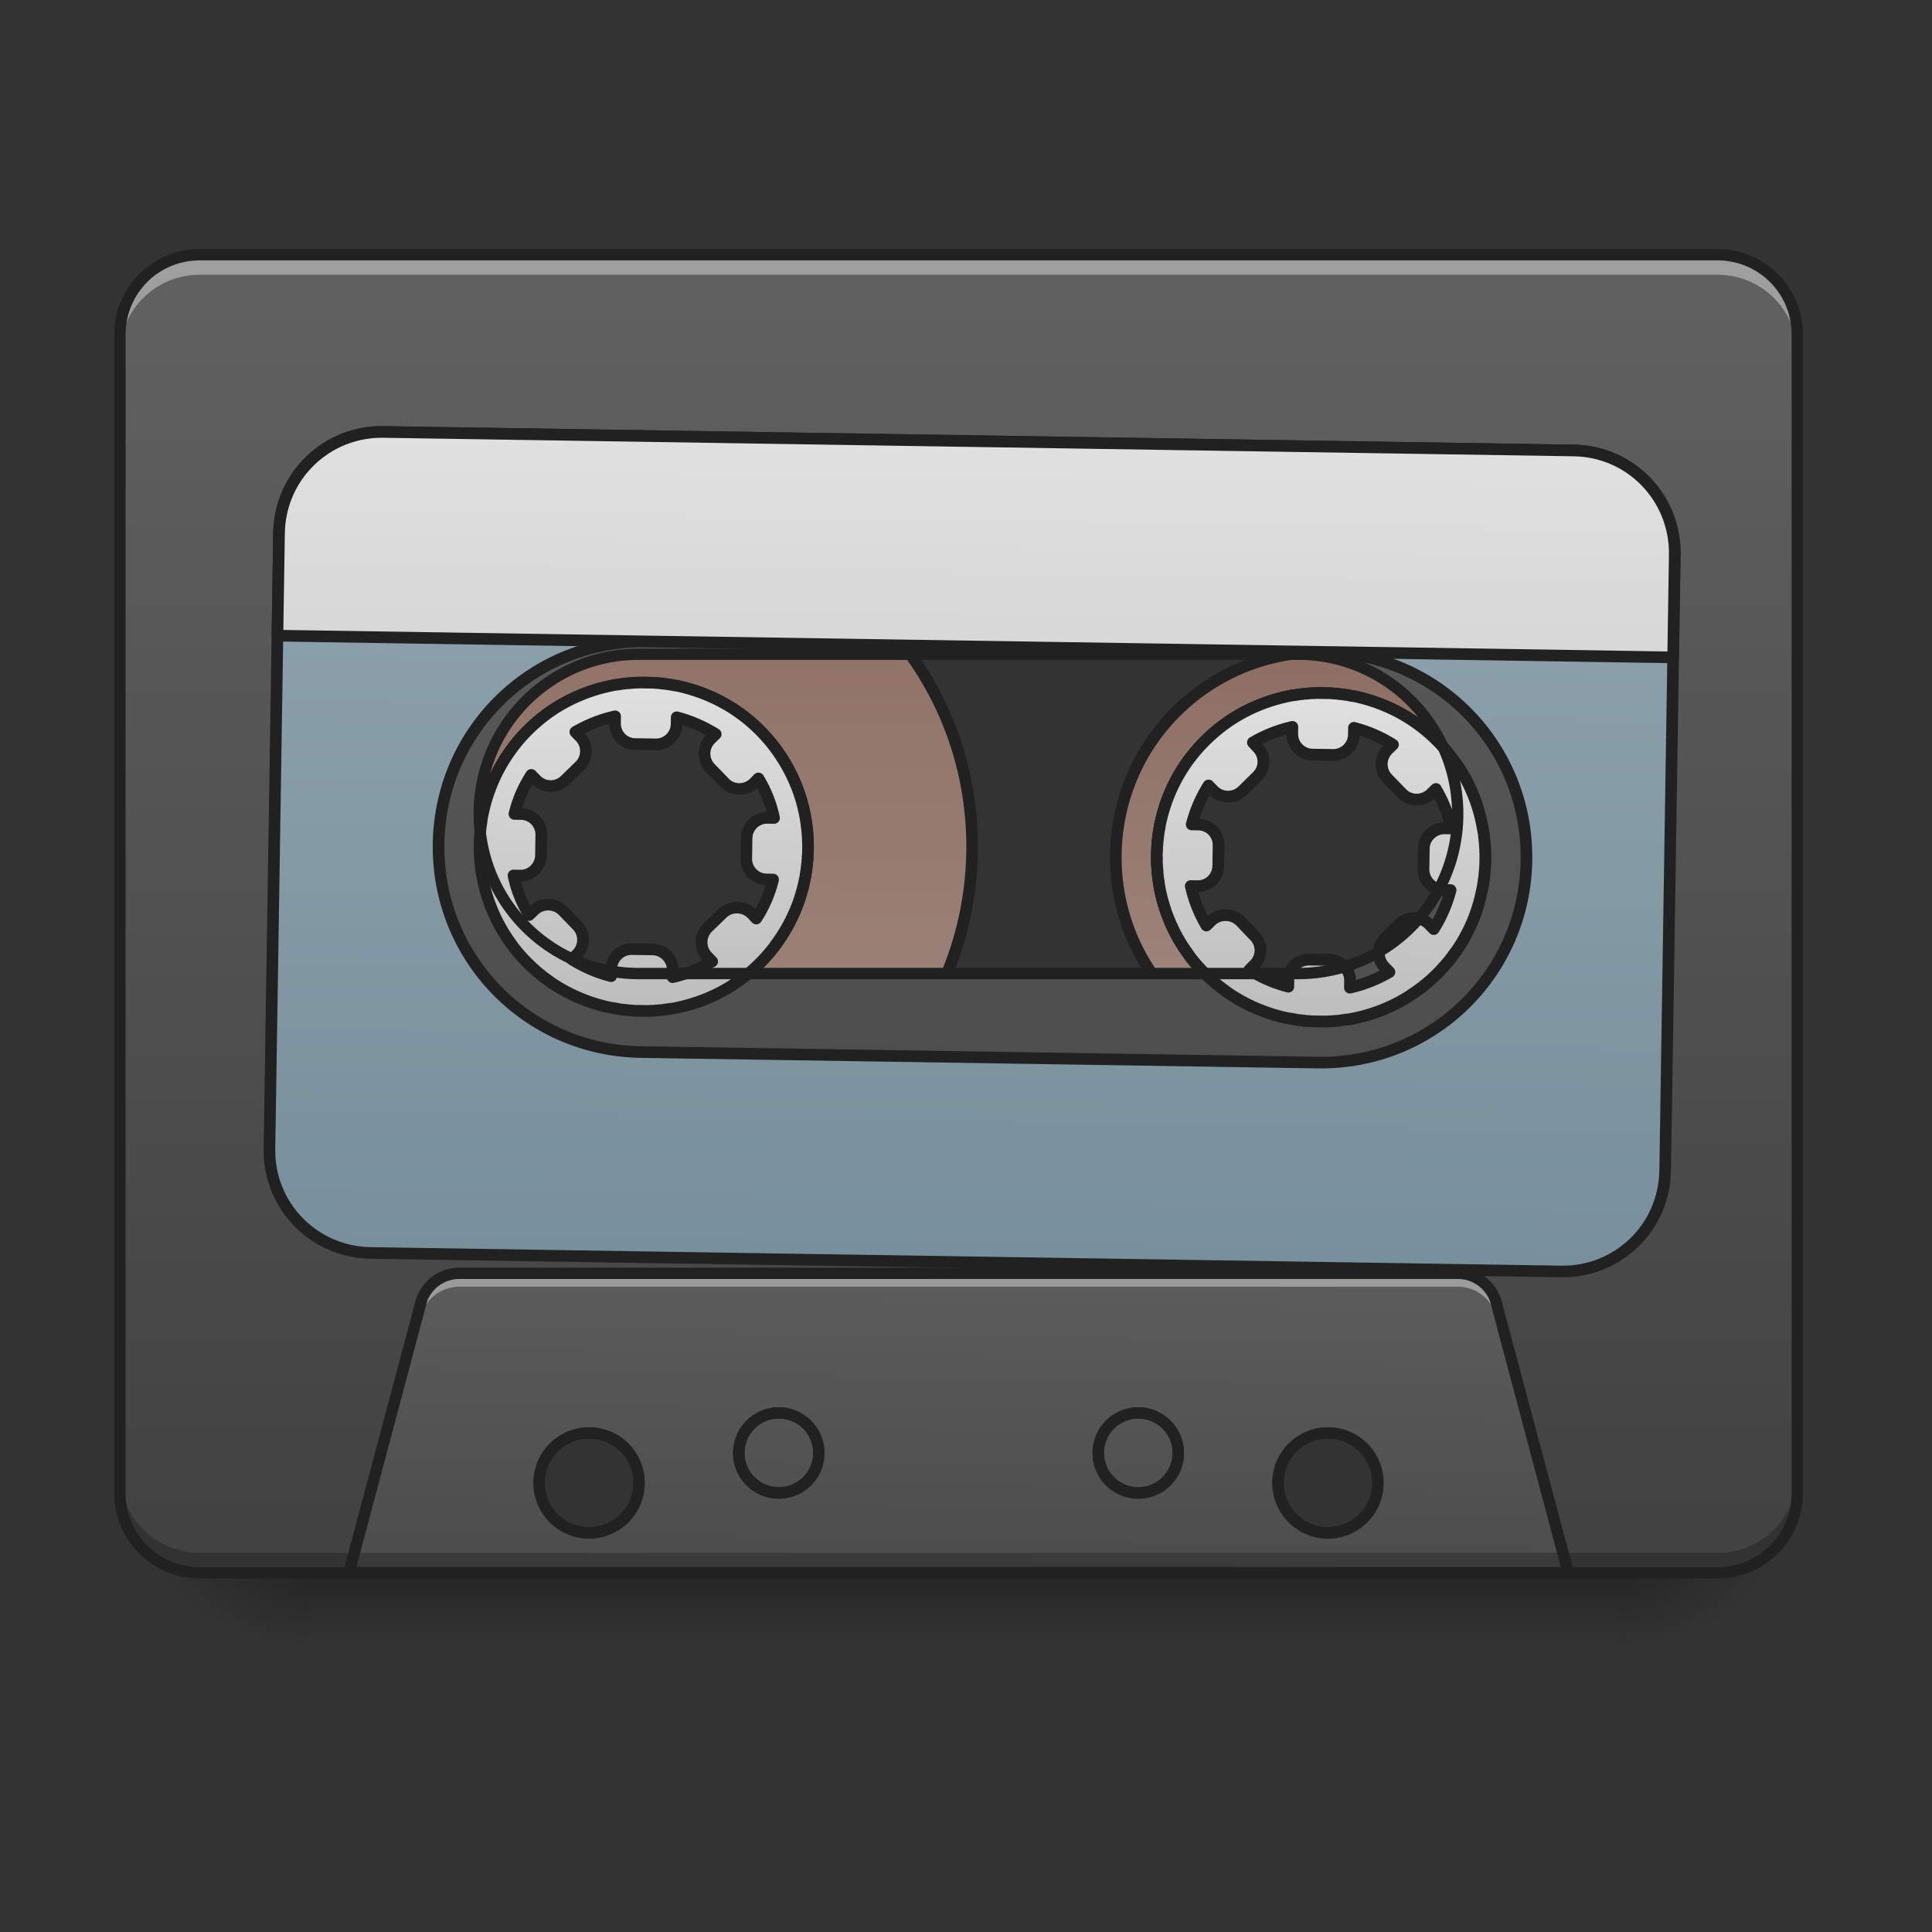 <svg xmlns="http://www.w3.org/2000/svg" width="32pt" height="32pt" viewBox="0 0 32 32"><rect x="0" y="0" width="32" height="32" fill="#333333" stroke="none"/><defs><linearGradient id="a" gradientUnits="userSpaceOnUse" x1="254" y1="233.5" x2="254" y2="254.667" gradientTransform="matrix(.062 0 0 .062 0 11.454)"><stop offset="0" stop-opacity=".275"/><stop offset="1" stop-opacity="0"/></linearGradient><radialGradient id="b" gradientUnits="userSpaceOnUse" cx="450.909" cy="189.579" fx="450.909" fy="189.579" r="21.167" gradientTransform="matrix(0 -.078 -.141 0 53.123 61.61)"><stop offset="0" stop-opacity=".314"/><stop offset=".222" stop-opacity=".275"/><stop offset="1" stop-opacity="0"/></radialGradient><radialGradient id="c" gradientUnits="userSpaceOnUse" cx="450.909" cy="189.579" fx="450.909" fy="189.579" r="21.167" gradientTransform="matrix(0 .078 .141 0 -21.205 -9.512)"><stop offset="0" stop-opacity=".314"/><stop offset=".222" stop-opacity=".275"/><stop offset="1" stop-opacity="0"/></radialGradient><radialGradient id="d" gradientUnits="userSpaceOnUse" cx="450.909" cy="189.579" fx="450.909" fy="189.579" r="21.167" gradientTransform="matrix(0 -.078 .141 0 -21.205 61.61)"><stop offset="0" stop-opacity=".314"/><stop offset=".222" stop-opacity=".275"/><stop offset="1" stop-opacity="0"/></radialGradient><radialGradient id="e" gradientUnits="userSpaceOnUse" cx="450.909" cy="189.579" fx="450.909" fy="189.579" r="21.167" gradientTransform="matrix(0 .078 -.141 0 53.123 -9.512)"><stop offset="0" stop-opacity=".314"/><stop offset=".222" stop-opacity=".275"/><stop offset="1" stop-opacity="0"/></radialGradient><linearGradient id="f" gradientUnits="userSpaceOnUse" x1="169.333" y1="-41.667" x2="169.333" y2="43" gradientTransform="translate(500 811.969) scale(4.724)"><stop offset="0" stop-color="#8d6e63"/><stop offset="1" stop-color="#a1887f"/></linearGradient><linearGradient id="g" gradientUnits="userSpaceOnUse" x1="169.333" y1="-41.667" x2="169.333" y2="43" gradientTransform="matrix(7.559 0 0 7.559 -640 810.079)"><stop offset="0" stop-color="#8d6e63"/><stop offset="1" stop-color="#a1887f"/></linearGradient><linearGradient id="h" gradientUnits="userSpaceOnUse" x1="254" y1="191.167" x2="254" y2="-147.5" gradientTransform="matrix(.062 0 0 .062 0 13.439)"><stop offset="0" stop-color="#424242"/><stop offset="1" stop-color="#616161"/></linearGradient><linearGradient id="i" gradientUnits="userSpaceOnUse" x1="960" y1="1695.118" x2="960" y2="1135.118" gradientTransform="rotate(.891) scale(.017)"><stop offset="0" stop-color="#424242"/><stop offset="1" stop-color="#616161"/></linearGradient><linearGradient id="j" gradientUnits="userSpaceOnUse" x1="254" y1="106.5" x2="254" y2="-105.167" gradientTransform="matrix(3.78 0 0 3.78 0 812.598)"><stop offset="0" stop-color="#78909c"/><stop offset="1" stop-color="#90a4ae"/></linearGradient><linearGradient id="k" gradientUnits="userSpaceOnUse" x1="640" y1="975.118" x2="640" y2="655.118"><stop offset="0" stop-color="#bdbdbd"/><stop offset="1" stop-color="#e0e0e0"/></linearGradient><linearGradient id="l" gradientUnits="userSpaceOnUse" x1="640" y1="975.118" x2="640" y2="655.118" gradientTransform="translate(660)"><stop offset="0" stop-color="#bdbdbd"/><stop offset="1" stop-color="#e0e0e0"/></linearGradient><linearGradient id="m" gradientUnits="userSpaceOnUse" x1="640" y1="975.118" x2="640" y2="655.118" gradientTransform="translate(660)"><stop offset="0" stop-color="#bdbdbd"/><stop offset="1" stop-color="#e0e0e0"/></linearGradient><linearGradient id="n" gradientUnits="userSpaceOnUse" x1="254" y1="106.5" x2="254" y2="-105.167" gradientTransform="matrix(3.78 0 0 3.78 0 812.598)"><stop offset="0" stop-color="#bdbdbd"/><stop offset="1" stop-color="#e0e0e0"/></linearGradient></defs><path d="M5.125 26.05h21.668v1.321H5.125zm0 0" fill="url(#a)"/><path d="M26.793 26.05h2.645v-1.323h-2.645zm0 0" fill="url(#b)"/><path d="M5.125 26.05H2.48v1.321h2.645zm0 0" fill="url(#c)"/><path d="M5.125 26.05H2.48v-1.323h2.645zm0 0" fill="url(#d)"/><path d="M26.793 26.05h2.645v1.321h-2.645zm0 0" fill="url(#e)"/><path d="M1300.033 615.06c-110.776 0-200.06 89.282-200.06 200.06 0 110.776 89.284 200.059 200.06 200.059 110.777 0 200.06-89.283 200.06-200.06s-89.283-200.06-200.06-200.06zm0 40.153c88.575 0 159.906 71.332 159.906 159.906 0 88.574-71.331 159.906-159.906 159.906-88.574 0-160.142-71.332-160.142-159.906 0-88.574 71.568-159.906 160.142-159.906zm0 0" transform="rotate(.891) scale(.017)" fill="url(#f)" stroke-width="11.339" stroke-linecap="round" stroke-linejoin="round" stroke="#212121"/><path d="M640.096 495.07c-177.384 0-320.048 142.664-320.048 320.05 0 177.384 142.664 320.047 320.048 320.047 177.149 0 319.812-142.663 319.812-320.048S817.245 495.071 640.096 495.071zm0 160.143c88.575 0 159.906 71.332 159.906 159.906 0 88.574-71.331 159.906-159.906 159.906-88.81 0-160.142-71.332-160.142-159.906 0-88.574 71.332-159.906 160.142-159.906zm0 0" transform="rotate(.891) scale(.017)" fill="url(#g)" stroke-width="11.339" stroke-linecap="round" stroke-linejoin="round" stroke="#212121"/><path d="M3.309 4.219a1.32 1.32 0 0 0-1.325 1.324v19.184c0 .734.59 1.324 1.325 1.324h25.136a1.32 1.32 0 0 0 1.325-1.324V5.543a1.32 1.32 0 0 0-1.325-1.324zm7.277 6.617H21.5a2.639 2.639 0 0 1 2.645 2.644 2.639 2.639 0 0 1-2.645 2.645H10.586a2.64 2.64 0 0 1-2.649-2.645 2.64 2.64 0 0 1 2.649-2.644zm2.312 12.566a.663.663 0 1 1 0 0zm5.954 0a.663.663 0 1 1 0 0zm-9.094.332a.826.826 0 1 1 0 1.653.825.825 0 1 1 0-1.653zm12.238 0a.826.826 0 1 1 0 1.653.825.825 0 1 1 0-1.653zm0 0" fill="url(#h)"/><path d="M7.61 21.09a.663.663 0 0 0-.626.433l-1.203 4.528h20.192l-1.207-4.528a.654.654 0 0 0-.621-.433zm5.288 2.312a.663.663 0 1 1 0 0zm5.954 0a.663.663 0 1 1 0 0zm-9.094.332a.826.826 0 1 1 0 1.653.825.825 0 1 1 0-1.653zm12.238 0a.826.826 0 1 1 0 1.653.825.825 0 1 1 0-1.653zm0 0" fill="url(#i)"/><path d="M7.61 21.09a.663.663 0 0 0-.626.433l-1.203 4.528h.059l1.144-4.301a.667.667 0 0 1 .625-.438h16.536c.28 0 .527.176.62.438l1.15 4.3h.058l-1.207-4.527a.654.654 0 0 0-.621-.433zm0 0M3.309 4.219a1.32 1.32 0 0 0-1.325 1.324v.328c0-.73.59-1.32 1.325-1.32h25.136c.735 0 1.325.59 1.325 1.32v-.328a1.32 1.32 0 0 0-1.325-1.324zm0 0" fill="#fff" fill-opacity=".392"/><path d="M3.309 26.05a1.32 1.32 0 0 1-1.325-1.323v-.332c0 .734.59 1.324 1.325 1.324h25.136a1.32 1.32 0 0 0 1.325-1.324v.332a1.32 1.32 0 0 1-1.325 1.324zm0 0" fill-opacity=".235"/><path d="M380.042 415c-55.506 0-100.147 44.641-100.147 100.148v599.942c0 55.507 44.641 99.912 100.147 99.912H1540.01c55.507 0 99.912-44.405 99.912-99.912V515.148c0-55.507-44.405-100.148-99.912-100.148zm260.054 200.06h659.937c110.777 0 200.06 89.282 200.06 200.06 0 110.776-89.283 200.059-200.06 200.059H640.096c-111.013 0-200.06-89.283-200.06-200.06s89.047-200.06 200.06-200.06zm0 0" transform="rotate(.891) scale(.017)" fill="url(#j)" stroke-width="11.339" stroke-linecap="round" stroke-linejoin="round" stroke="#212121"/><path d="M640.096 655.213h-8.03c-.709.236-1.418.236-2.362.236h-1.418c-.944.236-1.89.236-2.834.236-.236 0-.472.237-.945.237-.944 0-1.89.236-2.834.236h-.945c-.945.236-2.126.472-3.07.472h-.473l-3.543.709c-1.18.236-2.362.236-3.543.472-21.966 4.252-42.28 12.755-60.23 24.801-.945.709-1.89 1.417-3.07 2.126-14.173 10.393-26.927 22.911-37.084 37.32-.708.944-1.417 1.889-2.126 3.07-12.046 17.714-20.549 38.028-24.8 59.994l-.709 3.543v.236c-.236.945-.236 2.126-.472 3.307v.472c-.237 1.181-.237 2.126-.473 3.307v.709c-.236.944-.236 1.89-.472 3.07v.709c0 .945-.236 1.89-.236 2.834v1.654c-.237.708-.237 1.417-.237 2.362v2.362c0 .472-.236.944-.236 1.417v8.03c0 .473.236.945.236 1.418v2.362c0 .944 0 1.653.237 2.362v1.653c0 .945.236 1.89.236 2.834v.709c.236 1.18.236 2.126.472 3.07v.71c.236 1.18.236 2.125.473 3.306v.472c.236 1.181.236 2.362.472 3.307v.236l.709 3.543c4.251 21.967 12.754 42.28 24.8 59.994 0 .237 0 .237.237.237.472.944 1.18 1.89 1.89 2.834 0 0 0 .236.235.236.709.945 1.418 1.89 1.89 2.835.945.944 1.653 2.125 2.362 3.07 8.503 10.865 18.66 20.55 29.525 28.816l2.834 2.126c.236 0 .236 0 .236.236.945.473 1.89 1.181 2.835 1.89.236 0 .236 0 .236.236 17.95 12.046 38.264 20.55 60.23 24.8 1.181.237 2.126.237 3.307.473h.472c.945.236 2.126.473 3.071.473.236.236.709.236.945.236.945.236 1.89.236 2.834.472h.945c.945 0 1.89.236 2.834.236.473 0 .709.237 1.181.237.945 0 1.654 0 2.598.236h1.418c.944 0 1.653 0 2.362.236H647.89c.709-.236 1.417-.236 2.362-.236h1.417c.945-.236 1.653-.236 2.598-.236.473 0 .945-.237 1.181-.237.945 0 1.89-.236 3.07-.236h.71c.944-.236 1.889-.236 2.834-.472.472 0 .708 0 .945-.236.944 0 2.125-.237 3.07-.473h.473c1.18-.236 2.125-.236 3.306-.472h.237c21.73-4.252 42.279-12.755 59.994-24.8 0-.237.236-.237.236-.237.945-.709 1.89-1.417 2.834-1.89 0-.236.237-.236.237-.236l2.834-2.126a155.11 155.11 0 0 0 29.525-28.816c.708-.945 1.653-2.126 2.362-3.07.708-.945 1.417-1.89 1.89-2.835.235 0 .235 0 .235-.236.709-.945 1.418-1.89 1.89-2.834.236 0 .236 0 .236-.237 12.046-17.714 20.786-38.027 24.801-59.994l.709-3.543v-.236c.236-.945.236-2.126.472-3.307v-.472c.236-1.181.472-2.362.472-3.307v-.472c.237-1.181.237-2.126.473-3.307v-.709c.236-.944.236-1.89.236-2.834 0-.709 0-1.181.236-1.653v-2.362c0-.709 0-1.418.236-2.362v-1.418-4.015-4.015-1.417c-.236-.945-.236-1.654-.236-2.362v-2.362c-.236-.473-.236-.945-.236-1.654 0-.945 0-1.89-.236-2.834v-.709c-.236-1.18-.236-2.126-.236-3.07-.237-.237-.237-.473-.237-.709 0-1.181-.236-2.126-.472-3.307v-.472c-.236-1.181-.236-2.362-.472-3.307v-.236l-.709-3.543c-4.015-21.966-12.755-42.28-24.8-59.994-.71-1.181-1.418-2.126-2.127-3.07-10.156-14.409-22.675-26.927-37.083-37.32-1.18-.709-2.125-1.417-3.07-2.126-17.715-12.046-38.264-20.55-59.994-24.8-1.181-.237-2.599-.237-3.78-.473-1.18-.236-2.362-.473-3.306-.709h-.709c-.945 0-2.126-.236-3.07-.472h-.71c-1.18 0-2.125-.236-3.07-.236-.236 0-.708-.237-.945-.237-.944 0-1.89 0-2.834-.236h-1.417c-.945 0-1.653 0-2.362-.236h-7.795zM610.1 688.517v6.614c0 11.1 8.74 20.076 19.84 20.076h20.078c11.101 0 20.077-8.975 20.077-20.076v-6.614c13.699 3.307 26.454 8.74 38.264 15.825l-4.724 4.724c-7.795 7.795-7.795 20.55 0 28.344l14.172 14.172c7.794 7.794 20.313 7.794 28.343 0l4.488-4.724a121.428 121.428 0 0 1 15.825 38.264h-6.377c-11.101 0-20.077 8.975-20.077 20.077v19.84c0 11.102 8.976 20.077 20.077 20.077h6.377a121.428 121.428 0 0 1-15.825 38.264l-4.488-4.724c-4.015-3.779-9.211-5.668-14.172-5.668-5.196 0-10.392 1.89-14.171 5.668l-14.172 14.172c-7.795 7.795-7.795 20.55 0 28.344l4.724 4.724c-11.81 7.086-24.565 12.518-38.264 15.825v-6.613c0-11.102-8.976-20.077-20.077-20.077H629.94c-11.101 0-19.84 8.975-19.84 20.077v6.613c-13.936-3.307-26.691-8.74-38.501-15.825l4.724-4.724c7.794-7.795 7.794-20.55 0-28.344l-14.172-14.172c-3.78-3.779-8.975-5.668-14.172-5.668-4.96 0-10.156 1.89-13.935 5.668l-4.724 4.724a121.428 121.428 0 0 1-15.826-38.264h6.614c10.865 0 19.84-8.975 19.84-20.077V805.2c0-11.102-8.975-20.077-19.84-20.077h-6.614c3.07-13.7 8.503-26.69 15.826-38.264l4.724 4.724a19.816 19.816 0 0 0 28.107 0l14.172-14.172c7.794-7.795 7.794-20.55 0-28.344l-4.724-4.724c11.81-7.086 24.565-12.518 38.5-15.825zm0 0" transform="rotate(.891) scale(.017)" fill="url(#k)" stroke-width="11.339" stroke-linecap="round" stroke-linejoin="round" stroke="#212121"/><path d="M1300.033 655.213H1292.24c-.945.236-1.654.236-2.362.236h-1.653c-.945.236-1.89.236-2.835.236-.236 0-.472.237-.708.237-1.181 0-2.126.236-3.071.236h-.945c-.945.236-1.89.472-3.07.472h-.473l-3.543.709c-1.18.236-2.362.236-3.543.472-21.966 4.252-42.28 12.755-59.994 24.801-1.181.709-2.126 1.417-3.07 2.126a164.571 164.571 0 0 0-37.32 37.32c-.708.944-1.417 1.889-2.126 3.07-12.046 17.714-20.549 38.028-24.8 59.994-.237 1.18-.473 2.362-.473 3.543v.236c-.236.945-.472 2.126-.708 3.307v.472c-.237 1.181-.237 2.126-.473 3.307v.709c-.236.944-.236 1.89-.236 3.07-.236.236-.236.473-.236.709 0 .945 0 1.89-.236 2.834v1.654c0 .708-.237 1.417-.237 2.362v3.779c0 1.417-.236 2.598-.236 4.015 0 1.417.236 2.598.236 4.015V822.914c0 .944.237 1.653.237 2.362v1.653c.236.945.236 1.89.236 2.834 0 .237 0 .473.236.709 0 1.18.236 2.126.236 3.307v.472c.236.945.236 2.126.473 3.307v.472c.236 1.181.472 2.362.708 3.307v.236c0 1.181.236 2.362.473 3.543 4.251 21.967 12.754 42.28 24.8 59.994 0 .237.237.237.237.237.708.944 1.18 1.89 1.89 2.834l.235.236 2.126 2.835c.709.944 1.417 2.125 2.126 3.07 8.74 10.865 18.66 20.55 29.76 28.816l2.835 2.126.236.236c.945.473 1.89 1.181 2.599 1.89.236 0 .236 0 .472.236 17.715 12.046 38.028 20.55 59.994 24.8 1.181.237 2.362.237 3.307.473h.472c1.181.236 2.126.473 3.071.473.472.236.709.236.945.236.945.236 1.89.236 2.834.472h.945c.945 0 1.89.236 2.834.236.473 0 .945.237 1.181.237.945 0 1.89 0 2.599.236h1.653c.708 0 1.417 0 2.362.236H1307.828c.709-.236 1.653-.236 2.362-.236h1.417c.945-.236 1.89-.236 2.598-.236.473 0 .945-.237 1.417-.237.945 0 1.89-.236 2.835-.236h.708c.945-.236 2.126-.236 3.071-.472.236 0 .472 0 .709-.236 1.18 0 2.125-.237 3.07-.473h.473c1.18-.236 2.362-.236 3.306-.472h.237c21.966-4.252 42.279-12.755 59.994-24.8 0-.237.236-.237.236-.237.945-.709 1.89-1.417 2.834-1.89 0-.236.237-.236.237-.236l2.834-2.126a155.11 155.11 0 0 0 29.525-28.816c.944-.945 1.653-2.126 2.362-3.07l2.125-2.835v-.236h.237c.472-.945 1.18-1.89 1.89-2.834l.235-.237c12.047-17.714 20.55-38.027 24.565-59.994l.709-3.543v-.236c.236-.945.472-2.126.472-3.307 0-.236.236-.472.236-.472 0-1.181.236-2.126.236-3.307.237-.236.237-.472.237-.709 0-.944.236-1.89.236-3.07v-.709c.236-.944.236-1.89.236-2.834.236-.709.236-1.181.236-1.653v-2.362c.236-.709.236-1.418.236-2.362v-1.418-4.015-4.015-1.417c0-.945 0-1.654-.236-2.362v-2.362c0-.473 0-.945-.236-1.654 0-.945 0-1.89-.236-2.834v-.709c0-1.18-.236-2.126-.236-3.07 0-.237 0-.473-.237-.709 0-1.181-.236-2.126-.236-3.307 0 0-.236-.236-.236-.472 0-1.181-.236-2.362-.472-3.307v-.236l-.709-3.543c-4.015-21.966-12.518-42.28-24.565-59.994-.708-1.181-1.417-2.126-2.362-3.07-10.156-14.409-22.675-26.927-37.083-37.32-.944-.709-2.125-1.417-3.07-2.126-17.715-12.046-38.028-20.55-59.994-24.8-1.181-.237-2.362-.237-3.543-.473h-.237c-1.18-.236-2.125-.473-3.306-.709h-.709c-.945 0-1.89-.236-3.07-.472h-.71c-.944 0-2.125-.236-3.07-.236-.236 0-.472-.237-.945-.237-.944 0-1.89 0-2.834-.236h-1.417c-.709 0-1.653 0-2.362-.236h-7.795zm-29.997 33.304v6.614c0 11.1 8.976 20.076 20.077 20.076h19.84c11.102 0 20.078-8.975 20.078-20.076v-6.614c13.699 3.307 26.69 8.74 38.264 15.825l-4.724 4.724c-7.795 7.795-7.795 20.55 0 28.344l14.172 14.172c7.794 7.794 20.549 7.794 28.343 0l4.724-4.724c7.086 11.574 12.519 24.564 15.825 38.264h-6.613c-11.101 0-20.077 8.975-20.077 20.077v19.84c0 11.102 8.976 20.077 20.077 20.077h6.613c-3.306 13.7-8.739 26.69-15.825 38.264l-4.724-4.724c-4.015-3.779-8.975-5.668-14.172-5.668-5.196 0-10.156 1.89-14.171 5.668l-14.172 14.172c-7.795 7.795-7.795 20.55 0 28.344l4.724 4.724c-11.574 7.086-24.565 12.518-38.264 15.825v-6.613c0-11.102-8.976-20.077-20.077-20.077h-19.84c-11.102 0-20.078 8.975-20.078 20.077v6.613c-13.7-3.307-26.69-8.74-38.264-15.825l4.488-4.724a19.684 19.684 0 0 0 0-28.344l-13.936-14.172c-4.015-3.779-9.211-5.668-14.172-5.668-5.196 0-10.392 1.89-14.171 5.668l-4.724 4.724c-7.086-11.573-12.519-24.564-15.826-38.264h6.614c11.101 0 19.84-8.975 19.84-20.077V805.2c0-11.102-8.739-20.077-19.84-20.077h-6.614c3.307-13.7 8.74-26.69 15.826-38.264l4.724 4.724c7.794 7.794 20.313 7.794 28.343 0l13.936-14.172a19.684 19.684 0 0 0 0-28.344l-4.488-4.724c11.574-7.086 24.565-12.518 38.264-15.825zm0 0" transform="rotate(.891) scale(.017)" fill="url(#l)" stroke-width="11.339" stroke-linecap="round" stroke-linejoin="round" stroke="#212121"/><path d="M1300.033 655.213H1292.24c-.945.236-1.654.236-2.362.236h-1.653c-.945.236-1.89.236-2.835.236-.236 0-.472.237-.708.237-1.181 0-2.126.236-3.071.236h-.945c-.945.236-1.89.472-3.07.472h-.473l-3.543.709c-1.18.236-2.362.236-3.543.472-21.966 4.252-42.28 12.755-59.994 24.801-1.181.709-2.126 1.417-3.07 2.126a164.571 164.571 0 0 0-37.32 37.32c-.708.944-1.417 1.889-2.126 3.07-12.046 17.714-20.549 38.028-24.8 59.994-.237 1.18-.473 2.362-.473 3.543v.236c-.236.945-.472 2.126-.708 3.307v.472c-.237 1.181-.237 2.126-.473 3.307v.709c-.236.944-.236 1.89-.236 3.07-.236.236-.236.473-.236.709 0 .945 0 1.89-.236 2.834v1.654c0 .708-.237 1.417-.237 2.362v3.779c0 1.417-.236 2.598-.236 4.015 0 1.417.236 2.598.236 4.015V822.914c0 .944.237 1.653.237 2.362v1.653c.236.945.236 1.89.236 2.834 0 .237 0 .473.236.709 0 1.18.236 2.126.236 3.307v.472c.236.945.236 2.126.473 3.307v.472c.236 1.181.472 2.362.708 3.307v.236c0 1.181.236 2.362.473 3.543 4.251 21.967 12.754 42.28 24.8 59.994 0 .237.237.237.237.237.708.944 1.18 1.89 1.89 2.834l.235.236 2.126 2.835c.709.944 1.417 2.125 2.126 3.07 8.74 10.865 18.66 20.55 29.76 28.816l2.835 2.126.236.236c.945.473 1.89 1.181 2.599 1.89.236 0 .236 0 .472.236 17.715 12.046 38.028 20.55 59.994 24.8 1.181.237 2.362.237 3.307.473h.472c1.181.236 2.126.473 3.071.473.472.236.709.236.945.236.945.236 1.89.236 2.834.472h.945c.945 0 1.89.236 2.834.236.473 0 .945.237 1.181.237.945 0 1.89 0 2.599.236h1.653c.708 0 1.417 0 2.362.236H1307.828c.709-.236 1.653-.236 2.362-.236h1.417c.945-.236 1.89-.236 2.598-.236.473 0 .945-.237 1.417-.237.945 0 1.89-.236 2.835-.236h.708c.945-.236 2.126-.236 3.071-.472.236 0 .472 0 .709-.236 1.18 0 2.125-.237 3.07-.473h.473c1.18-.236 2.362-.236 3.306-.472h.237c21.966-4.252 42.279-12.755 59.994-24.8 0-.237.236-.237.236-.237.945-.709 1.89-1.417 2.834-1.89 0-.236.237-.236.237-.236l2.834-2.126a155.11 155.11 0 0 0 29.525-28.816c.944-.945 1.653-2.126 2.362-3.07l2.125-2.835v-.236h.237c.472-.945 1.18-1.89 1.89-2.834l.235-.237c12.047-17.714 20.55-38.027 24.565-59.994l.709-3.543v-.236c.236-.945.472-2.126.472-3.307 0-.236.236-.472.236-.472 0-1.181.236-2.126.236-3.307.237-.236.237-.472.237-.709 0-.944.236-1.89.236-3.07v-.709c.236-.944.236-1.89.236-2.834.236-.709.236-1.181.236-1.653v-2.362c.236-.709.236-1.418.236-2.362v-1.418-4.015-4.015-1.417c0-.945 0-1.654-.236-2.362v-2.362c0-.473 0-.945-.236-1.654 0-.945 0-1.89-.236-2.834v-.709c0-1.18-.236-2.126-.236-3.07 0-.237 0-.473-.237-.709 0-1.181-.236-2.126-.236-3.307 0 0-.236-.236-.236-.472 0-1.181-.236-2.362-.472-3.307v-.236l-.709-3.543c-4.015-21.966-12.518-42.28-24.565-59.994-.708-1.181-1.417-2.126-2.362-3.07-10.156-14.409-22.675-26.927-37.083-37.32-.944-.709-2.125-1.417-3.07-2.126-17.715-12.046-38.028-20.55-59.994-24.8-1.181-.237-2.362-.237-3.543-.473h-.237c-1.18-.236-2.125-.473-3.306-.709h-.709c-.945 0-1.89-.236-3.07-.472h-.71c-.944 0-2.125-.236-3.07-.236-.236 0-.472-.237-.945-.237-.944 0-1.89 0-2.834-.236h-1.417c-.709 0-1.653 0-2.362-.236h-7.795zm-29.997 33.304v6.614c0 11.1 8.976 20.076 20.077 20.076h19.84c11.102 0 20.078-8.975 20.078-20.076v-6.614c13.699 3.307 26.69 8.74 38.264 15.825l-4.724 4.724c-7.795 7.795-7.795 20.55 0 28.344l14.172 14.172c7.794 7.794 20.549 7.794 28.343 0l4.724-4.724c7.086 11.574 12.519 24.564 15.825 38.264h-6.613c-11.101 0-20.077 8.975-20.077 20.077v19.84c0 11.102 8.976 20.077 20.077 20.077h6.613c-3.306 13.7-8.739 26.69-15.825 38.264l-4.724-4.724c-4.015-3.779-8.975-5.668-14.172-5.668-5.196 0-10.156 1.89-14.171 5.668l-14.172 14.172c-7.795 7.795-7.795 20.55 0 28.344l4.724 4.724c-11.574 7.086-24.565 12.518-38.264 15.825v-6.613c0-11.102-8.976-20.077-20.077-20.077h-19.84c-11.102 0-20.078 8.975-20.078 20.077v6.613c-13.7-3.307-26.69-8.74-38.264-15.825l4.488-4.724a19.684 19.684 0 0 0 0-28.344l-13.936-14.172c-4.015-3.779-9.211-5.668-14.172-5.668-5.196 0-10.392 1.89-14.171 5.668l-4.724 4.724c-7.086-11.573-12.519-24.564-15.826-38.264h6.614c11.101 0 19.84-8.975 19.84-20.077V805.2c0-11.102-8.739-20.077-19.84-20.077h-6.614c3.307-13.7 8.74-26.69 15.826-38.264l4.724 4.724c7.794 7.794 20.313 7.794 28.343 0l13.936-14.172a19.684 19.684 0 0 0 0-28.344l-4.488-4.724c11.574-7.086 24.565-12.518 38.264-15.825zm0 0" transform="rotate(.891) scale(.017)" fill="url(#m)" stroke-width="11.339" stroke-linecap="round" stroke-linejoin="round" stroke="#212121"/><path d="M7.61 20.996c-.32 0-.602.2-.712.496 0 0-.003.004-.003.008l-1.207 4.523a.1.1 0 0 0 .015.082c.02.024.047.04.078.04h20.192a.089.089 0 0 0 .074-.04c.02-.023.023-.05.02-.082L24.858 21.5c-.004-.004-.004-.008-.004-.008a.756.756 0 0 0-.71-.496zm0 .188h16.535a.57.57 0 0 1 .535.37l1.172 4.403H5.902l1.172-4.402a.57.57 0 0 1 .535-.371zm5.288 2.125a.757.757 0 1 0 .758.758.759.759 0 0 0-.758-.758zm5.954 0a.757.757 0 1 0 .758.758.759.759 0 0 0-.758-.758zm-5.954.187a.568.568 0 1 1 .004 1.137.568.568 0 0 1-.004-1.137zm5.954 0a.568.568 0 1 1 .003 1.137.568.568 0 0 1-.003-1.137zm-9.094.145a.921.921 0 1 0-.002 1.842.921.921 0 0 0 .002-1.842zm12.238 0a.921.921 0 1 0-.002 1.842.921.921 0 0 0 .002-1.842zm-12.238.187c.406 0 .734.324.734.735a.73.73 0 0 1-.734.73.73.73 0 0 1-.735-.73c0-.41.329-.735.735-.735zm12.238 0c.406 0 .734.324.734.735a.73.73 0 0 1-.734.73.728.728 0 0 1-.734-.73c0-.41.324-.735.734-.735zm0 0" fill="#212121"/><path d="M3.309 4.125c-.786 0-1.418.633-1.418 1.418v19.184c0 .78.632 1.418 1.418 1.418h25.136c.785 0 1.418-.637 1.418-1.418V5.543c0-.785-.633-1.418-1.418-1.418zm0 .188h25.136c.684 0 1.23.546 1.23 1.23v19.184c0 .683-.546 1.23-1.23 1.23H3.31c-.684 0-1.23-.547-1.23-1.23V5.543c0-.684.546-1.23 1.23-1.23zm7.277 6.43a2.735 2.735 0 0 0-2.742 2.737 2.735 2.735 0 0 0 2.742 2.739H21.5a2.734 2.734 0 0 0 2.738-2.739 2.734 2.734 0 0 0-2.738-2.738zm0 .187H21.5a2.544 2.544 0 0 1 2.55 2.55 2.544 2.544 0 0 1-2.55 2.551H10.586a2.545 2.545 0 0 1-2.555-2.55 2.545 2.545 0 0 1 2.555-2.551zm2.312 12.379a.757.757 0 1 0 .758.758.759.759 0 0 0-.758-.758zm5.954 0a.757.757 0 1 0 .758.758.759.759 0 0 0-.758-.758zm-5.954.187a.568.568 0 1 1 .004 1.137.568.568 0 0 1-.004-1.137zm5.954 0a.568.568 0 1 1 .003 1.137.568.568 0 0 1-.003-1.137zm-9.094.145a.921.921 0 1 0-.002 1.842.921.921 0 0 0 .002-1.842zm12.238 0a.921.921 0 1 0-.002 1.842.921.921 0 0 0 .002-1.842zm-12.238.187c.406 0 .734.324.734.735a.73.73 0 0 1-.734.73.73.73 0 0 1-.735-.73c0-.41.329-.735.735-.735zm12.238 0c.406 0 .734.324.734.735a.73.73 0 0 1-.734.73.728.728 0 0 1-.734-.73c0-.41.324-.735.734-.735zm0 0" fill="#212121"/><path d="M380.042 415c-55.506 0-100.147 44.641-100.147 100.148v99.911h1360.027v-99.911c0-55.507-44.405-100.148-99.912-100.148zm0 0" transform="rotate(.891) scale(.017)" fill="url(#n)" stroke-width="11.339" stroke-linecap="round" stroke-linejoin="round" stroke="#212121"/></svg>